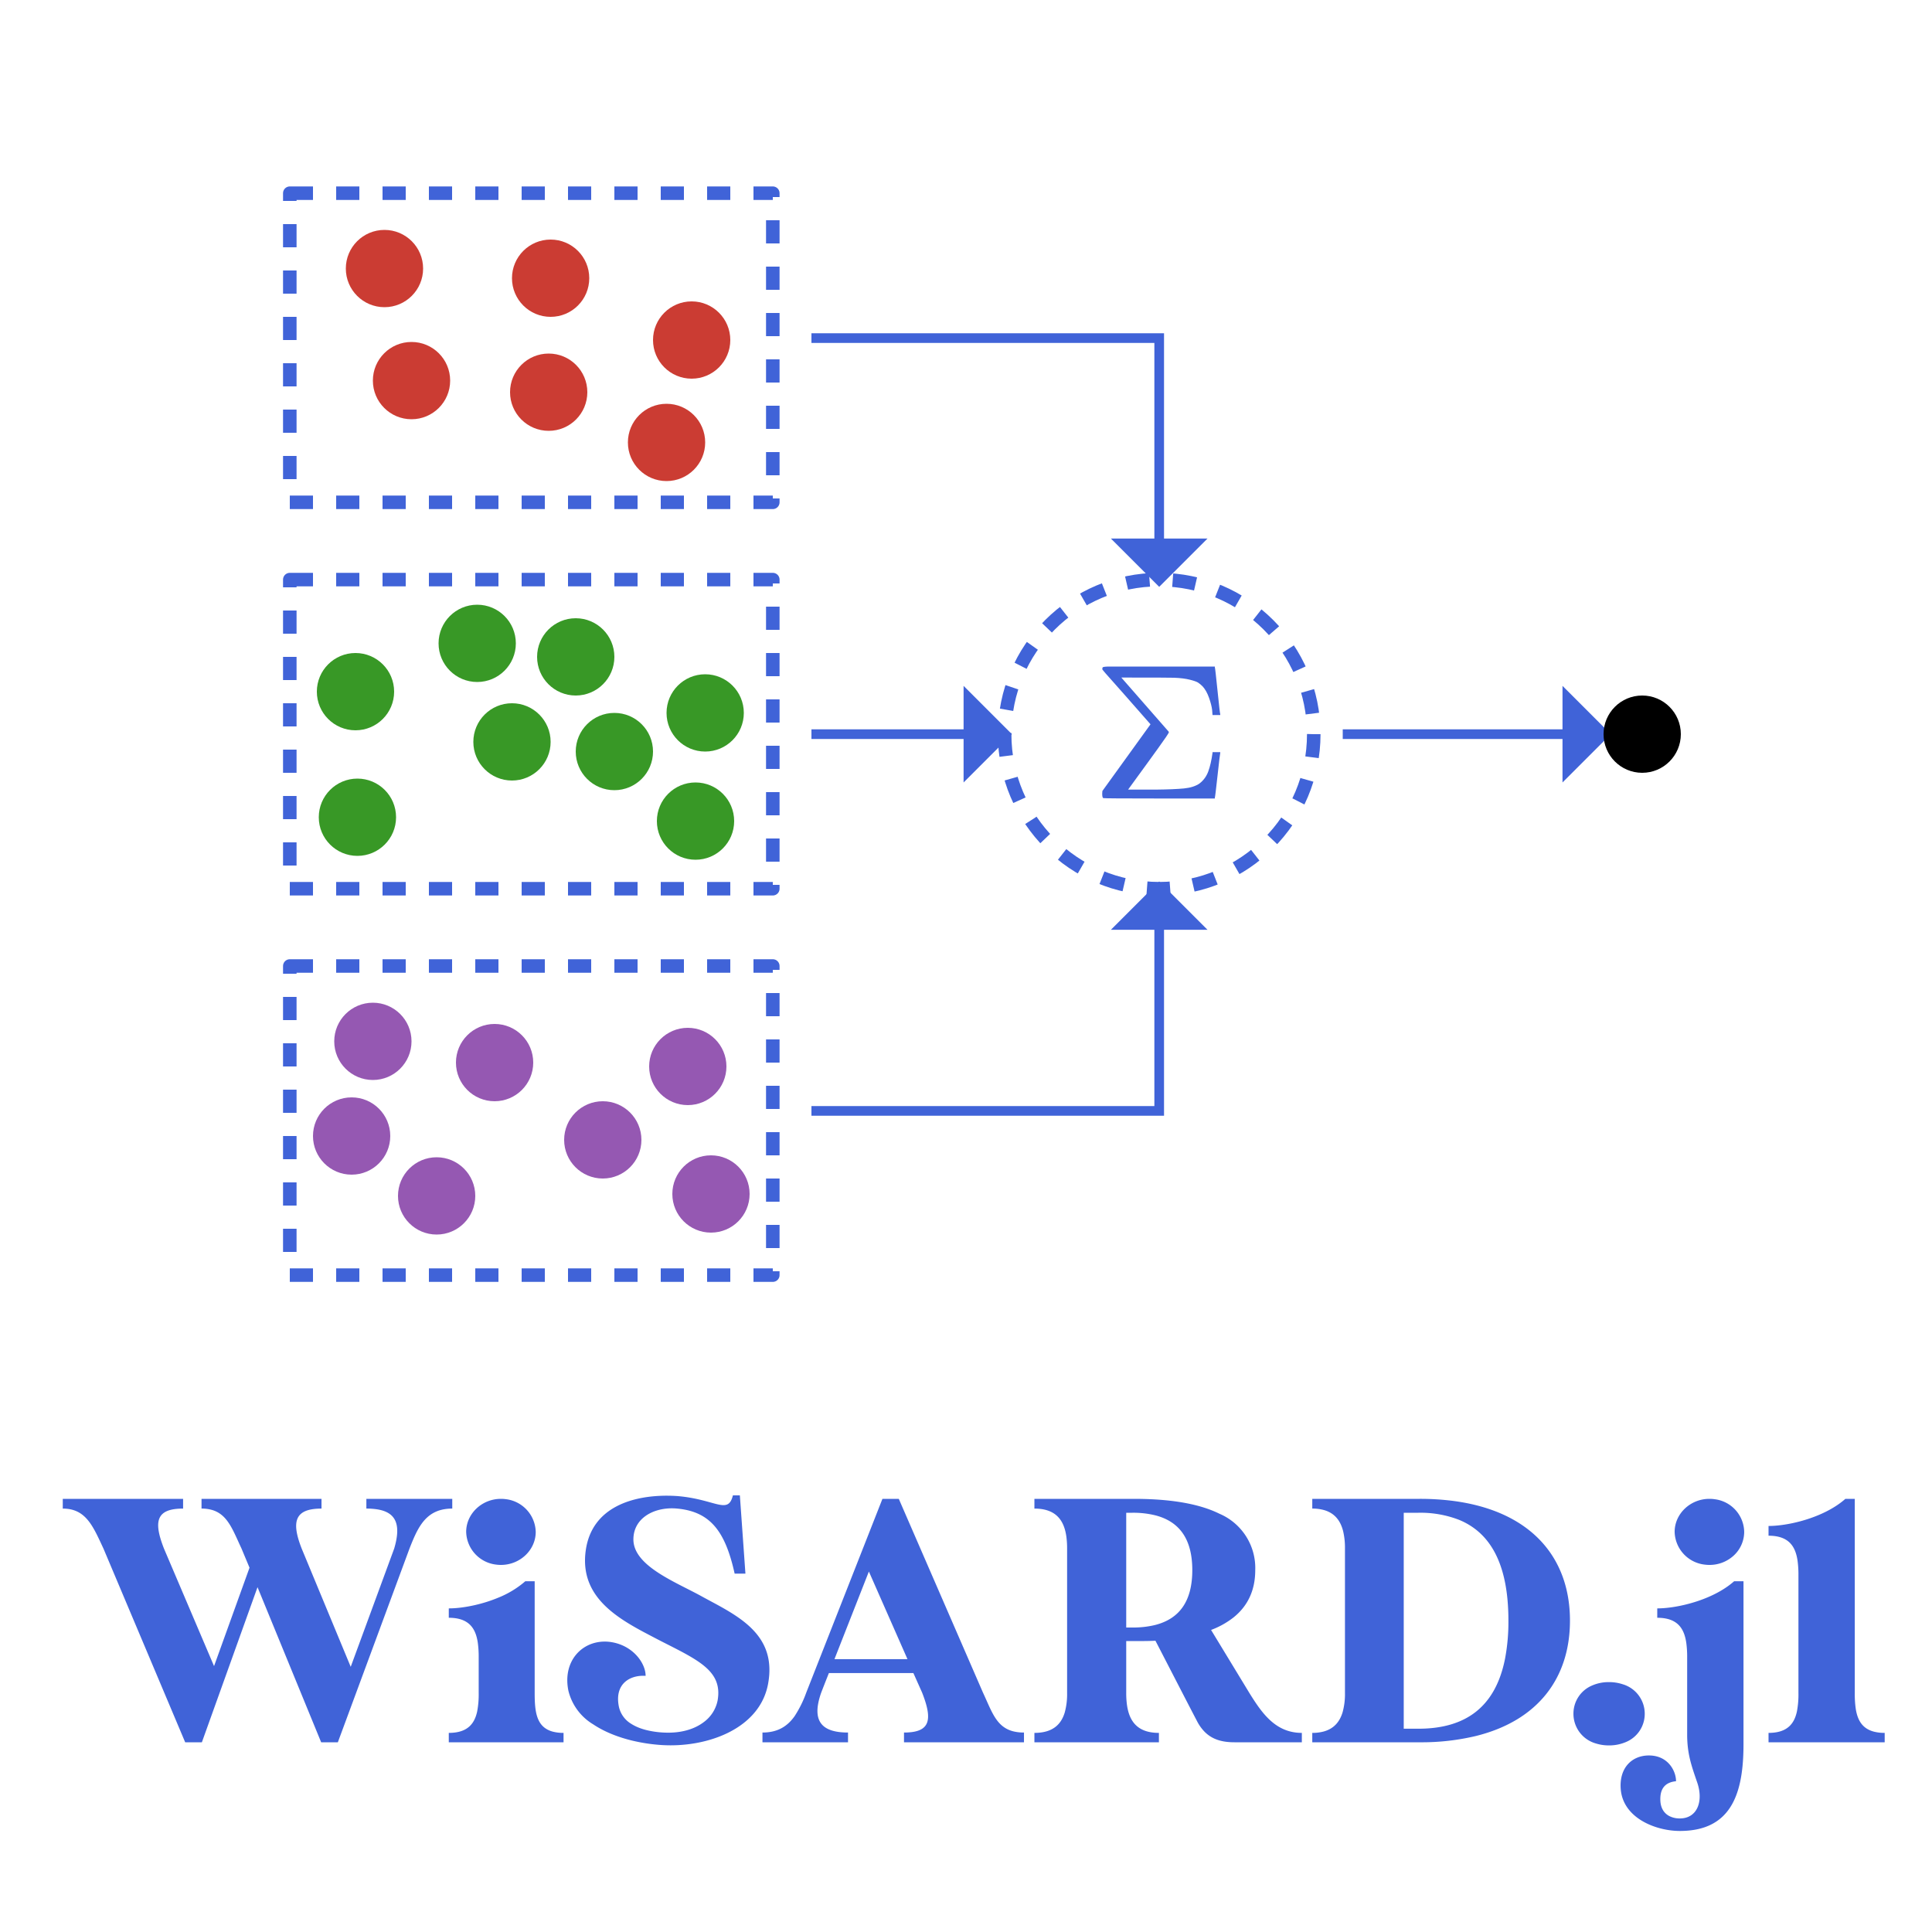 <svg width="1000" height="1000" viewBox="0 0 1000 1000" xmlns="http://www.w3.org/2000/svg">
	<style>
	rect{
		stroke: none;
		stroke-linejoin: round;
	}

    .red{
      	fill: #cb3c33;
		stroke-width: 5px;
    }

    .green{
      	fill: #389826;
		stroke-width: 5px;
    }

    .blue{
      	fill: #4063d8;
		stroke-width: 5px;
    }

	.blueline{
		fill: none;
		stroke: #4063d8;
		stroke-width: 5px;
	}

    .violet{
      	fill: #9558b2;
		stroke-width: 5px;
    }

	.sketch{
		fill: none;
		stroke: #4063d8;
	  	stroke-width: 7px;
		stroke-dasharray: 12px;
  	}
  	</style>

	<defs>
		<marker id='arrowhead' orient="auto" markerWidth='10' markerHeight='10' refX='0.1' refY='2'>
			<path d='M0,0 V4 L2,2 Z' fill="#4063d8" />
		</marker>
	</defs>

	<!-- FRAME -->
	<rect x="0" y="0" width="1000" height="1000" stroke="black" fill="none" />

	<g transform="translate(150, 100)">
		<rect class="sketch" x="0" y="0" width="250" height="160" />
		<circle class="red" cx="208" cy="76" r="20" />
		<circle class="red" cx="135" cy="44" r="20" />
		<circle class="red" cx="134" cy="103" r="20" />
		<circle class="red" cx="63" cy="97" r="20" />
		<circle class="red" cx="49" cy="39" r="20" />
		<circle class="red" cx="195" cy="129" r="20" />
	</g>
	<g transform="translate(150, 300)">
		<rect class="sketch" x="0" y="0" width="250" height="160" />
		<circle class="green" cx="148" cy="40" r="20" />
		<circle class="green" cx="215" cy="69" r="20" />
		<circle class="green" cx="115" cy="84" r="20" />
		<circle class="green" cx="35" cy="123" r="20" />
		<circle class="green" cx="210" cy="125" r="20" />
		<circle class="green" cx="34" cy="58" r="20" />
		<circle class="green" cx="168" cy="89" r="20" />
		<circle class="green" cx="97" cy="33" r="20" />
	</g>
	<g transform="translate(150, 500)">
		<rect class="sketch" x="0" y="0" width="250" height="160" />
		<circle class="violet" cx="206" cy="52" r="20" />
		<circle class="violet" cx="162" cy="90" r="20" />
		<circle class="violet" cx="106" cy="50" r="20" />
		<circle class="violet" cx="32" cy="88" r="20" />
		<circle class="violet" cx="218" cy="118" r="20" />
		<circle class="violet" cx="43" cy="39" r="20" />
		<circle class="violet" cx="76" cy="119" r="20" />
	</g>

	<circle class="sketch" cx="600" cy="380" r="80" />

	<path marker-end='url(#arrowhead)' class="blueline" d="M 420 175 L 600 175 L 600 280" />

	<path marker-end='url(#arrowhead)' class="blueline" d="M 420 380 L 500 380 " />

	<path marker-end='url(#arrowhead)' class="blueline" d="M 420 575 L 600 575 L 600 480" />

	<path marker-end='url(#arrowhead)' class="blueline" d="M 695 380 L 810 380 " />

	<circle cx="850" cy="380" r="20" >
	<animate 
       attributeName="class"
       attributeType="XML"
       values="red;green;violet;red"
       keyTimes= "0;0.33;0.66;1"
       dur="6s"
       repeatCount="indefinite"/>
	</circle>

	<g transform="translate(565, 345) scale(0.1, 0.1)">
		<path class="blue" d="M666 247Q664 244 652 126T638 4V0H351Q131 0 95 0T57 5V6Q54 12 57 17L73 36Q89 54 121 90T182 159L305 299L56 644L55 658Q55 677 60 681Q63 683 351 683H638V679Q640 674 652 564T666 447V443H626V447Q618 505 604 543T559 605Q529 626 478 631T333 637H294H189L293 494Q314 465 345 422Q400 346 400 340Q400 338 399 337L154 57Q407 57 428 58Q476 60 508 68T551 83T575 103Q595 125 608 162T624 225L626 251H666V247Z" />
	</g>
	<g transform="scale(1.8) translate(-220, -220)">
		<g transform="translate(238.05, 650)">
			<svg width="523.9" height="96.503" viewBox="0 0 523.9 96.503" xmlns="http://www.w3.org/2000/svg">
				<g id="svgGroup" stroke-linecap="round" fill-rule="evenodd" font-size="9pt" stroke-width="0.0mm" fill="#4063d8" style="stroke-width:0.0mm;fill:#4063d8">
					<path d="M 95.3 15.3 L 82.8 49.3 L 68.7 15.3 A 35.25 35.25 0 0 1 67.943 13.191 C 66.127 7.524 67.176 4.555 72.157 3.927 A 18.029 18.029 0 0 1 74.4 3.8 L 74.4 1 L 39.9 1 L 39.9 3.8 A 10.696 10.696 0 0 1 43.008 4.218 C 46.877 5.386 48.481 8.892 50.479 13.292 A 179.116 179.116 0 0 0 51.4 15.3 L 53.7 20.8 L 43.5 49.1 L 29.1 15.3 A 38.865 38.865 0 0 1 28.312 13.117 C 26.239 6.734 27.649 3.8 34.6 3.8 L 34.6 1 L 0 1 L 0 3.8 C 6.7 3.8 8.7 8.9 11.7 15.3 L 35.2 71 L 40 71 L 56 26.4 L 74.3 71 L 79.1 71 L 99.7 15.3 C 101.801 9.96 103.825 5.157 109.395 4.042 A 13.257 13.257 0 0 1 112 3.8 L 112 1 L 87.3 1 L 87.3 3.8 A 19.409 19.409 0 0 1 90.609 4.051 C 95.688 4.937 97.392 8.246 95.309 15.27 A 31.287 31.287 0 0 1 95.3 15.3 Z M 193.2 22.5 L 196.3 22.5 L 194.7 0 L 192.7 0 C 191.3 5.7 187.7 1.1 176.7 0.2 A 44.507 44.507 0 0 0 174.054 0.097 C 164.477 0.012 152.167 3.023 150.379 15.86 A 22.794 22.794 0 0 0 150.2 17.7 A 19.994 19.994 0 0 0 150.172 18.751 C 150.172 29.128 158.503 34.709 166.834 39.191 A 575.022 575.022 0 0 0 172 41.9 A 571.41 571.41 0 0 0 172.068 41.935 C 182.829 47.413 189.797 50.518 188.3 59 A 10.178 10.178 0 0 1 184.348 65.181 C 181.652 67.243 177.701 68.478 172.7 68.2 A 25.905 25.905 0 0 1 167.604 67.437 C 166.02 67.02 164.634 66.443 163.484 65.707 A 7.602 7.602 0 0 1 159.9 60.7 A 12.445 12.445 0 0 1 159.746 59.716 C 159.095 54.054 163.131 51.774 167.167 51.88 A 10.332 10.332 0 0 1 167.6 51.9 A 6.677 6.677 0 0 0 167.354 50.159 C 166.607 47.407 164.182 44.381 160.409 42.916 A 13.174 13.174 0 0 0 157 42.1 A 12.2 12.2 0 0 0 155.851 42.045 C 149.282 42.045 144.143 47.469 145.222 55.173 A 16.078 16.078 0 0 0 145.4 56.2 A 15.567 15.567 0 0 0 152.533 65.847 C 155.601 67.903 159.409 69.452 163.532 70.469 A 50.083 50.083 0 0 0 172.3 71.8 C 185.3 72.6 200.8 67.1 202.9 53.7 A 22.981 22.981 0 0 0 203.143 51.677 C 203.958 40.71 195.775 35.562 187.593 31.125 A 7779.88 7779.88 0 0 0 184.2 29.3 C 176.743 25.081 164.086 20.476 164.086 12.652 A 7.341 7.341 0 0 1 164.1 12.2 C 164.375 6.704 169.517 3.725 175.145 3.725 A 16.156 16.156 0 0 1 176.7 3.8 C 186.2 4.7 190.5 10.3 193.2 22.5 Z M 341.2 56.8 L 330.2 38.7 A 24.15 24.15 0 0 0 336.617 35.131 C 340.749 31.836 342.9 27.304 342.9 21.5 A 16.962 16.962 0 0 0 332.599 5.279 C 327.32 2.671 320.084 1.291 311.06 1.041 A 110.882 110.882 0 0 0 308 1 L 279.4 1 L 279.4 3.8 C 285.641 3.8 287.94 7.216 288.588 11.865 A 25.062 25.062 0 0 1 288.8 15.3 L 288.8 56.8 A 19.957 19.957 0 0 1 288.135 62.381 C 287.095 65.898 284.634 68.3 279.4 68.3 L 279.4 71 L 315.2 71 L 315.2 68.3 C 308.959 68.3 306.66 64.884 306.012 60.235 A 25.062 25.062 0 0 1 305.8 56.8 L 305.8 41.9 L 308 41.9 A 211.144 211.144 0 0 0 311.983 41.876 A 66.705 66.705 0 0 0 314.2 41.8 A 1460.729 1460.729 0 0 1 315.219 43.767 C 318.032 49.205 323.026 58.909 325.33 63.33 A 336.648 336.648 0 0 0 326.1 64.8 A 12.638 12.638 0 0 0 328.315 67.957 C 329.964 69.631 332.005 70.536 334.541 70.86 A 18.631 18.631 0 0 0 336.9 71 L 356.3 71 L 356.3 68.3 C 348.7 68.3 344.8 62.6 341.2 56.8 Z M 264.6 56.7 L 240.4 1 L 235.7 1 L 213.8 56.7 A 32.338 32.338 0 0 1 210.454 63.473 C 208.462 66.296 205.713 68.2 201.2 68.2 L 201.2 71 L 225.8 71 L 225.8 68.2 C 218.239 68.2 215.231 64.934 218.055 56.827 A 28.549 28.549 0 0 1 218.1 56.7 C 219.3 53.6 220.3 51.1 220.3 51.1 L 244.6 51.1 L 247.1 56.7 A 43.097 43.097 0 0 1 247.835 58.708 C 249.756 64.426 249.063 67.426 244.165 68.068 A 17.532 17.532 0 0 1 241.9 68.2 L 241.9 71 L 276.4 71 L 276.4 68.2 A 12.532 12.532 0 0 1 273.342 67.858 C 268.392 66.615 267.143 62.124 264.6 56.7 Z M 390.2 1 L 359.3 1 L 359.3 3.8 A 12.103 12.103 0 0 1 362.842 4.275 C 365.853 5.195 367.422 7.382 368.154 10.217 A 20.59 20.59 0 0 1 368.7 15.3 L 368.7 56.8 A 19.548 19.548 0 0 1 368.015 62.381 C 367.211 65.039 365.595 67.061 362.623 67.889 A 12.361 12.361 0 0 1 359.3 68.3 L 359.3 71 L 390.2 71 A 67.147 67.147 0 0 0 406.424 69.176 C 424.31 64.716 433.4 52.413 433.4 36 C 433.4 17.802 422.116 4.55 399.954 1.613 A 74.299 74.299 0 0 0 390.2 1 Z M 467.1 46.7 L 467.1 68.8 C 467.1 74.4 468.4 77.9 469.9 82.3 A 13.731 13.731 0 0 1 470.519 84.577 C 471.266 88.768 469.677 92.295 466 92.83 A 6.946 6.946 0 0 1 465 92.9 A 6.461 6.461 0 0 1 461.922 92.193 C 460.491 91.42 459.524 90.005 459.4 87.9 C 459.2 84.3 460.8 82.5 463.9 82.2 C 463.9 79.725 462.297 76.23 458.595 75.135 A 8.515 8.515 0 0 0 456.5 74.8 A 10.249 10.249 0 0 0 456.098 74.792 C 451.234 74.792 447.568 78.313 447.99 84.363 A 14.246 14.246 0 0 0 448 84.5 C 448.658 92.392 457.082 96.047 463.738 96.46 A 20.37 20.37 0 0 0 465 96.5 C 479.289 96.5 483.09 86.485 483.291 72.791 A 80.984 80.984 0 0 0 483.3 71.6 L 483.3 24.7 L 480.6 24.7 C 475.001 29.656 465.948 32.085 460.014 32.451 A 24.698 24.698 0 0 1 458.5 32.5 L 458.5 35.2 C 464.249 35.2 466.221 38.175 466.841 42.351 A 30.06 30.06 0 0 1 467.1 46.7 Z M 515.3 56.8 L 515.3 1 L 512.6 1 C 507.001 5.956 497.948 8.385 492.014 8.751 A 24.698 24.698 0 0 1 490.5 8.8 L 490.5 11.6 C 496.249 11.6 498.221 14.575 498.841 18.751 A 30.06 30.06 0 0 1 499.1 23.1 L 499.1 56.8 A 25.919 25.919 0 0 1 498.663 62.136 C 497.905 65.659 495.928 68.124 491.038 68.291 A 15.801 15.801 0 0 1 490.5 68.3 L 490.5 71 L 523.9 71 L 523.9 68.3 A 12.077 12.077 0 0 1 520.699 67.917 C 517.387 67.006 516.071 64.546 515.576 61.354 A 30.239 30.239 0 0 1 515.3 56.8 Z M 389.8 67.1 L 385.6 67.1 L 385.6 5 L 389.8 5 A 30.756 30.756 0 0 1 401.445 7.011 C 409.423 10.263 414.252 17.577 415.422 29.82 A 65.073 65.073 0 0 1 415.7 36 A 56.565 56.565 0 0 1 414.732 46.965 C 411.956 60.961 403.288 67.1 389.8 67.1 Z M 135.7 56.8 L 135.7 24.7 L 133 24.7 A 27.553 27.553 0 0 1 125.139 29.456 C 120.761 31.27 116.063 32.235 112.495 32.452 A 24.653 24.653 0 0 1 111 32.5 L 111 35.2 C 116.749 35.2 118.721 38.175 119.341 42.351 A 30.06 30.06 0 0 1 119.6 46.7 L 119.6 56.8 A 25.919 25.919 0 0 1 119.163 62.136 C 118.405 65.659 116.428 68.124 111.538 68.291 A 15.801 15.801 0 0 1 111 68.3 L 111 71 L 144 71 L 144 68.3 A 11.948 11.948 0 0 1 140.886 67.935 C 136.127 66.648 135.7 62.116 135.7 56.8 Z M 307.6 38 L 305.8 38 L 305.8 5 L 307.6 5 A 26.536 26.536 0 0 1 314.115 5.728 C 321.404 7.579 324.8 12.936 324.8 21.5 C 324.8 30.136 321.347 35.511 313.931 37.318 A 26.806 26.806 0 0 1 307.6 38 Z M 221.9 47.1 L 231.8 21.9 L 242.9 47.1 L 221.9 47.1 Z M 444.6 53.7 A 11.819 11.819 0 0 0 439.779 54.669 A 8.76 8.76 0 0 0 434.4 62.8 A 8.867 8.867 0 0 0 440.906 71.356 A 12.295 12.295 0 0 0 444.6 71.9 A 12.149 12.149 0 0 0 449.345 70.991 A 8.752 8.752 0 0 0 454.9 62.8 A 8.829 8.829 0 0 0 448.588 54.322 A 12.495 12.495 0 0 0 444.6 53.7 Z M 473.5 20 A 10.241 10.241 0 0 0 480.21 17.554 A 9.293 9.293 0 0 0 483.5 10.5 A 9.642 9.642 0 0 0 475.166 1.13 A 10.702 10.702 0 0 0 473.5 1 C 468 1 463.5 5.3 463.5 10.5 A 9.73 9.73 0 0 0 472.106 19.907 A 10.44 10.44 0 0 0 473.5 20 Z M 126 20 C 131.5 20 136 15.7 136 10.5 A 9.73 9.73 0 0 0 127.394 1.093 A 10.44 10.44 0 0 0 126 1 C 120.5 1 116 5.3 116 10.5 A 9.73 9.73 0 0 0 124.606 19.907 A 10.44 10.44 0 0 0 126 20 Z" vector-effect="non-scaling-stroke" />
				</g>
			</svg>
		</g>
	</g>
</svg>
